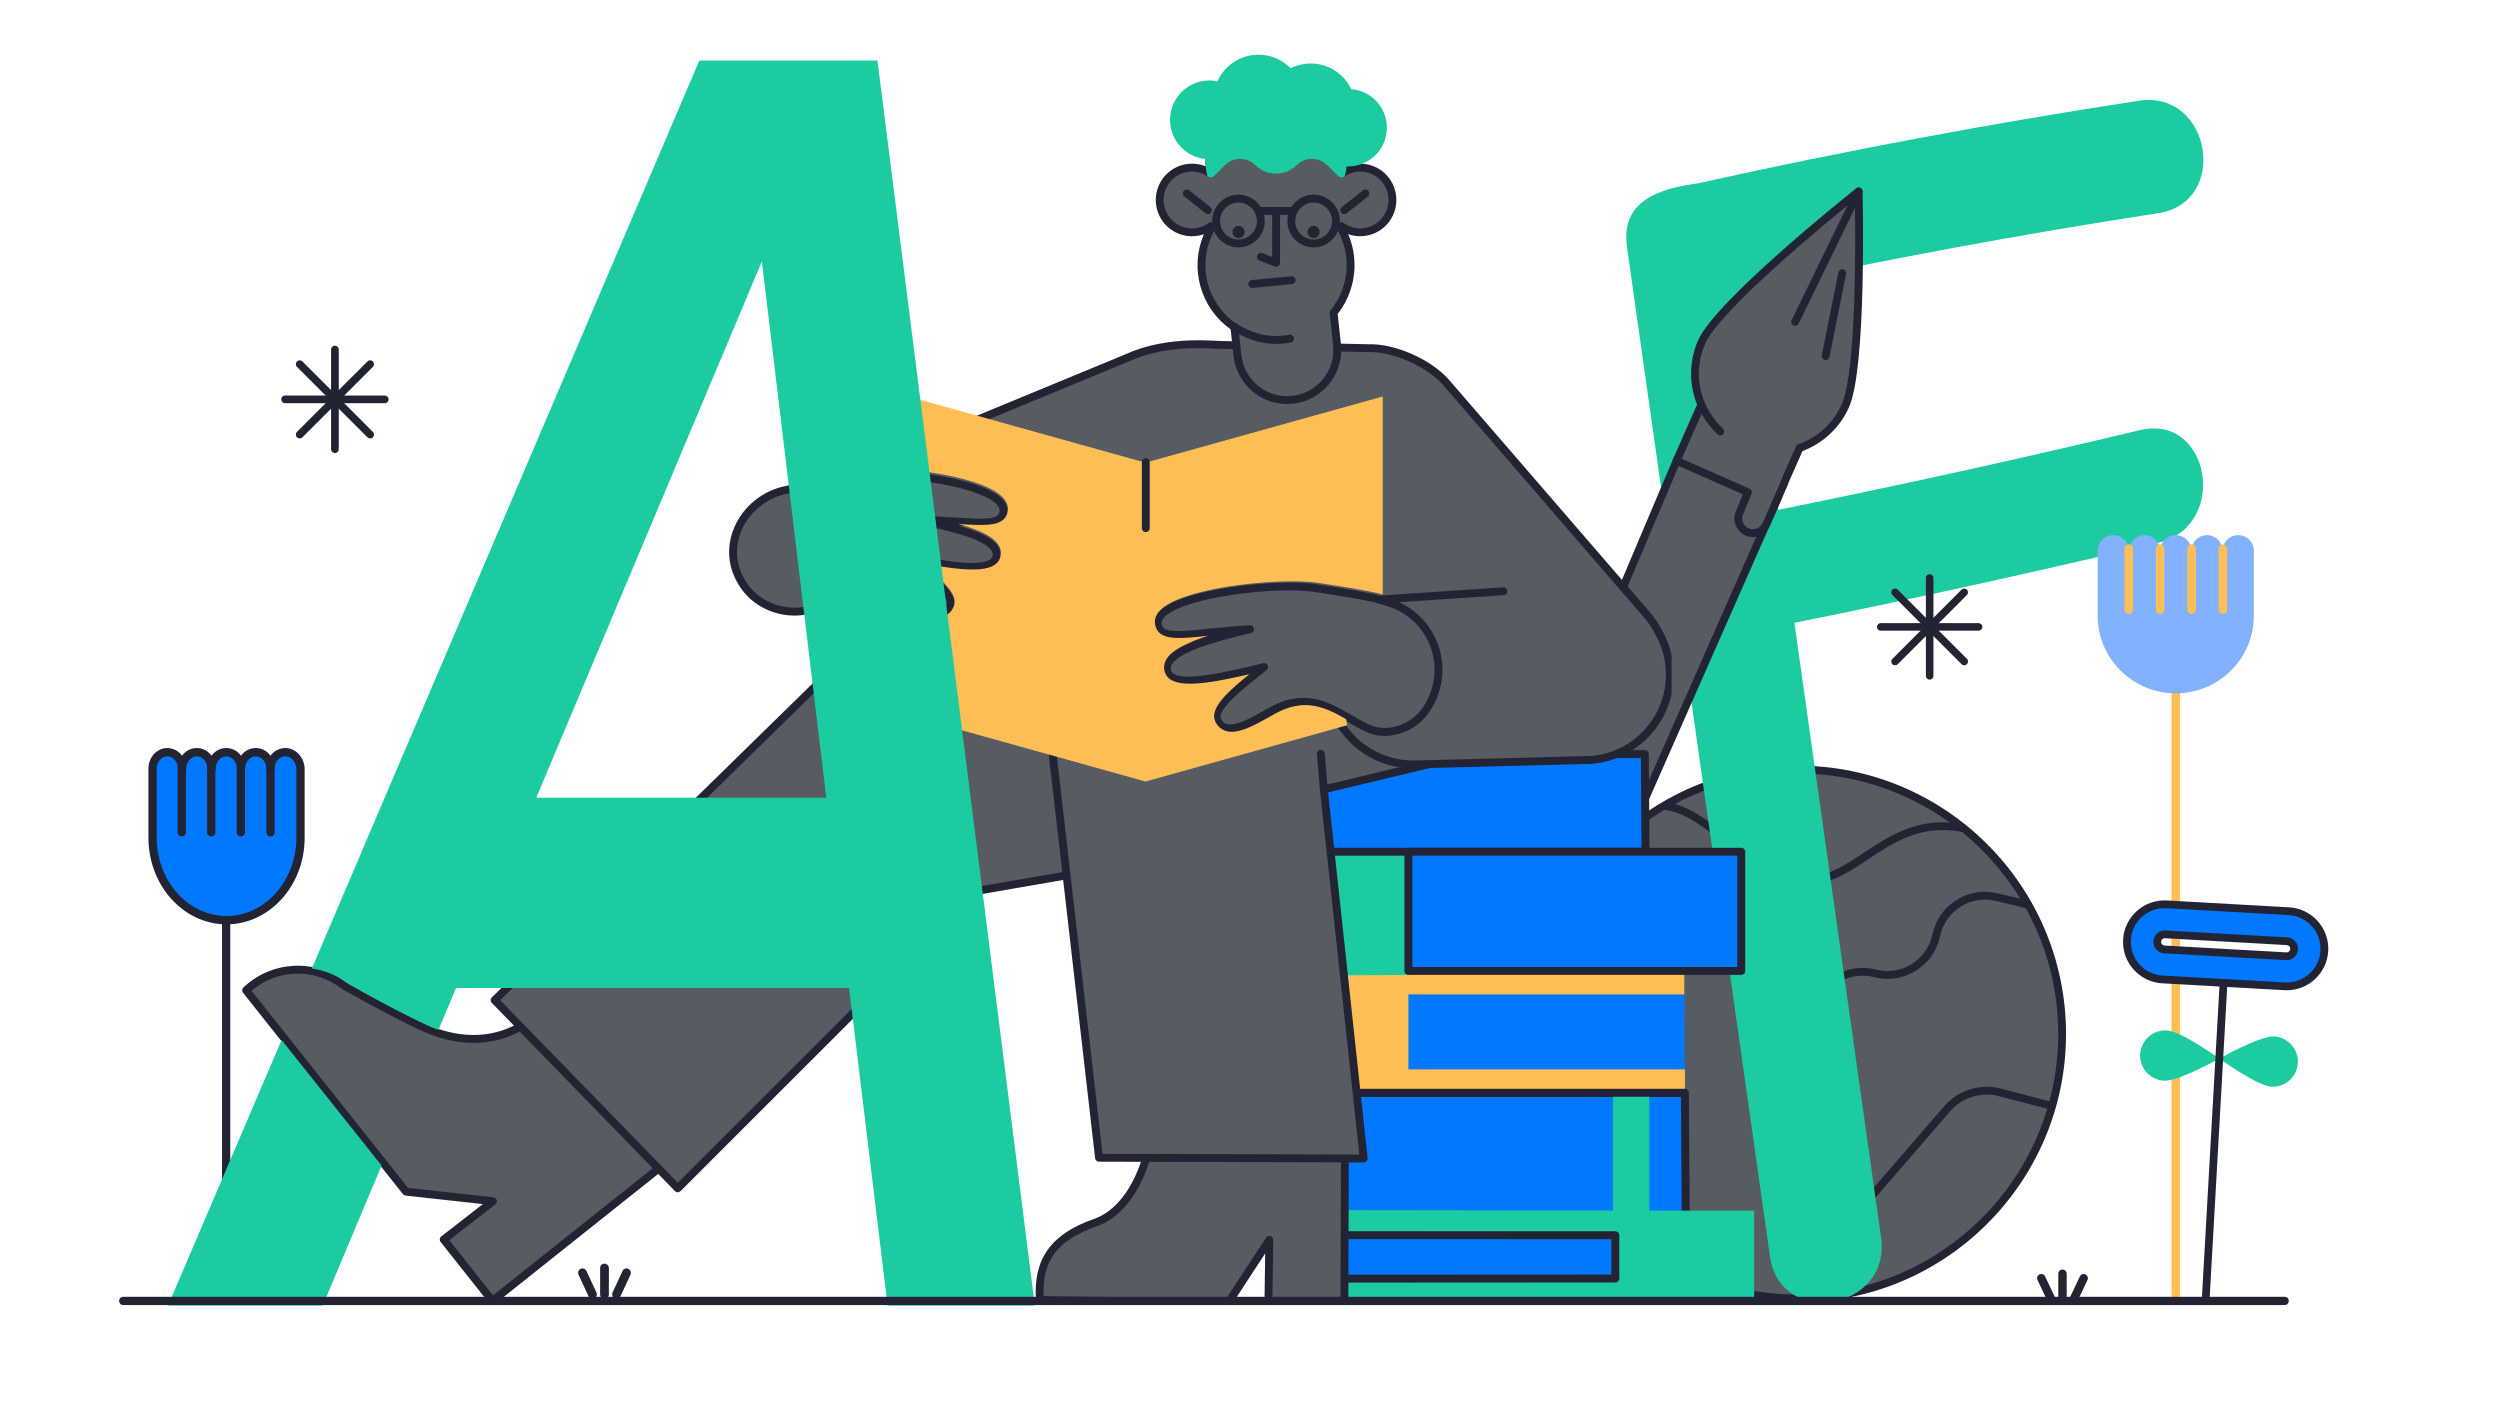 <?xml version="1.0" encoding="iso-8859-1" ?>
<svg version="1.1" xmlns="http://www.w3.org/2000/svg" xmlns:xlink="http://www.w3.org/1999/xlink" 
    viewBox="0 0 1280 720" width="1280" height="720">
    
    
    <!-- ITEM 0 -->
    <g>
        <defs>
            <clipPath id="clip-path-id-viewbox-item-0">
                <rect x="0.0" y="0.0" width="412.0" height="412.0"/>
            </clipPath>
        </defs>
        <g transform="translate(783.0 392.0) rotate(0.0 137.5 137.5) scale(0.667 0.667)">
            <g clip-path="url(#clip-path-id-viewbox-item-0)" transform="translate(-0.0 -0.0)">
                

<g>
	<g>
		<path d="M409,206c0,112.114-90.886,203-203,203S3,318.114,3,206c0-16.596,1.991-32.727,5.749-48.166    C30.372,68.971,110.482,3,206,3C318.114,3,409,93.886,409,206z" style="fill:#575b62;"></path>
		<path d="M206,412C92.411,412,0,319.589,0,206c0-16.523,1.963-32.967,5.833-48.875    c10.722-44.061,36.278-83.971,71.962-112.379C114.566,15.473,158.899,0,206,0c113.589,0,206,92.411,206,206S319.589,412,206,412z     M206,6C113.433,6,33.519,68.728,11.664,158.543C7.905,173.988,6,189.954,6,206c0,110.28,89.72,200,200,200s200-89.72,200-200    S316.28,6,206,6z" style="fill:#222433;"></path>
	</g>
	<g>
		<path d="M228.493,353.449c-0.558,0-1.115-0.011-1.676-0.034c-2.422-0.107-4.84-0.43-7.197-0.961    c-10.481-2.368-19.411-8.675-25.146-17.758c-5.736-9.084-7.591-19.858-5.223-30.337l26.453-117.013    c4.386-19.388,21.99-32.874,41.848-32.076c2.913,0.125,5.814,0.556,8.629,1.283c18.787,4.854,38.02-6.483,42.873-25.27    l0.731-3.002c2.61-10.694,9.225-19.726,18.627-25.44c9.403-5.713,20.467-7.423,31.156-4.814c0.102,0.025,0.458,0.106,1.015,0.233    c11.938,2.722,19.799,4.705,23.367,5.894c1.572,0.524,2.421,2.223,1.897,3.795c-0.524,1.572-2.223,2.421-3.795,1.897    c-3.383-1.128-11.056-3.058-22.804-5.736c-0.605-0.138-0.993-0.227-1.103-0.254c-9.131-2.228-18.584-0.768-26.618,4.113    c-8.033,4.881-13.684,12.598-15.913,21.73l-0.751,3.08c-4.792,18.551-21.562,30.895-39.888,30.897    c-3.401,0-6.853-0.425-10.296-1.314c-2.408-0.622-4.891-0.991-7.377-1.097c-16.975-0.693-32,10.84-35.746,27.405l-26.45,117    c-2.018,8.928-0.439,18.095,4.441,25.824c4.88,7.729,12.478,13.094,21.394,15.109c2.009,0.453,4.073,0.728,6.131,0.819    c10.48,0.424,20.433-3.882,27.298-11.825l64.13-74.2c10.637-12.324,27.69-17.624,43.439-13.5l39.796,10.359    c1.604,0.417,2.565,2.056,2.147,3.659c-0.418,1.604-2.054,2.566-3.659,2.148l-39.8-10.36    c-13.557-3.549-28.229,1.011-37.383,11.617l-64.131,74.201C251.208,348.429,240.198,353.449,228.493,353.449z" style="fill:#222433;"></path>
	</g>
	<g>
		<path d="M214.111,91.006c-1.328,0-2.672-0.055-4.041-0.169c-22.657-1.886-41.717-16.78-60.149-31.184    c-15.88-12.41-30.88-24.131-46.221-25.668c-1.648-0.165-2.851-1.636-2.686-3.284c0.165-1.649,1.624-2.854,3.284-2.686    c17.068,1.71,32.732,13.951,49.316,26.911c17.738,13.862,36.081,28.195,56.953,29.932c17.123,1.425,31.346-8.038,46.401-18.057    c19.909-13.25,42.473-28.266,76.593-21.748c1.627,0.311,2.695,1.882,2.384,3.51c-0.311,1.628-1.879,2.695-3.51,2.384    c-31.707-6.058-52.265,7.621-72.143,20.849C245.48,81.655,231.427,91.006,214.111,91.006z" style="fill:#222433;"></path>
	</g>
	<g>
		<path d="M24.969,300.945c-0.229,0-0.462-0.027-0.695-0.082c-1.612-0.383-2.609-2-2.226-3.612    c2.814-11.854,3.386-25.605,3.938-38.904c0.564-13.581,1.148-27.625,4.095-40.04c1.531-6.451,5.514-10.999,9.366-15.397    c3.524-4.025,6.854-7.826,8.042-12.83c1.565-6.595,0.444-13.391-3.158-19.133c-3.602-5.743-9.231-9.71-15.851-11.172    l-19.035-4.203c-1.618-0.357-2.64-1.958-2.282-3.576c0.357-1.618,1.957-2.639,3.576-2.283l19.035,4.203    c8.202,1.811,15.177,6.727,19.64,13.843c4.463,7.115,5.853,15.535,3.913,23.707c-1.532,6.451-5.514,10.999-9.366,15.397    c-3.525,4.025-6.854,7.827-8.042,12.83c-2.814,11.854-3.386,25.605-3.938,38.904c-0.564,13.581-1.148,27.625-4.095,40.04    C27.558,300.016,26.328,300.945,24.969,300.945z" style="fill:#222433;"></path>
	</g>
</g>

            </g>
        </g>
    </g>
    
    <!-- ITEM 1 -->
    <g>
        <defs>
            <clipPath id="clip-path-id-viewbox-item-1">
                <rect x="0.0" y="0.0" width="46.638" height="84.255"/>
            </clipPath>
        </defs>
        <g transform="translate(845.0 47.0) rotate(-7.707 166.0 303.5) scale(7.119 7.204)">
            <g clip-path="url(#clip-path-id-viewbox-item-1)" transform="translate(-0.0 -0.0)">
                <title>F_Yellow</title><g id="bbdc4ad0-b3fb-44ec-af8e-2befacf47563-i1" data-name="Alphabet"><path id="f58e7e3b-7f49-4bff-bfb0-df904b0c17c2-i1" data-name="F" d="M40.671,2.576Q24.515,2.848,8.415,4.191c-2.764,0-5.674.475-5.653,3.8q.228,36.236.455,72.471c.033,5.221,8.137,4.937,8.1-.28-.082-13.039-.164-31.079-.246-44.118q13.392-.858,26.747-2.178c5.166-.515,4.924-8.622-.28-8.1Q24.3,27.1,11.024,27.949c-.043-6.942-.087-8.883-.131-15.825Q25.9,10.951,40.951,10.68C46.171,10.592,45.891,2.488,40.671,2.576Z" fill="#1dcba0"></path></g>
            </g>
        </g>
    </g>
    
    <!-- ITEM 2 -->
    <g>
        <defs>
            <clipPath id="clip-path-id-viewbox-item-2">
                <rect x="0.0" y="0.0" width="395.016" height="843.602"/>
            </clipPath>
        </defs>
        <g transform="translate(690.0 96.0) rotate(0.0 132.0 282.0) scale(0.668 0.669)">
            <g clip-path="url(#clip-path-id-viewbox-item-2)" transform="translate(-0.0 -0.0)">
                

<g>
	<g>
		<path d="M330.012,236.592L72.924,818.832c-8.21,18.587-30.013,26.896-48.511,18.488l0,0    c-18.027-8.194-26.238-29.264-18.508-47.495L252.672,207.83" style="fill:#575b62;"></path>
		<path d="M39.504,843.616c-5.563,0-11.11-1.192-16.332-3.565c-19.662-8.937-28.46-31.514-20.028-51.397L249.91,206.659    c0.646-1.525,2.409-2.237,3.933-1.591c1.525,0.647,2.238,2.408,1.591,3.933L8.667,790.996    c-7.15,16.864,0.311,36.013,16.987,43.593c8.211,3.732,17.374,4.019,25.803,0.807c8.429-3.212,15.078-9.525,18.723-17.776    l257.088-582.239c0.669-1.515,2.438-2.203,3.956-1.533c1.516,0.669,2.202,2.44,1.532,3.956L75.668,820.044    c-4.297,9.728-12.136,17.171-22.074,20.959C49.017,842.747,44.255,843.616,39.504,843.616z" style="fill:#222433;"></path>
	</g>
	<g>
		<path d="M391.642,3c0,0-106.87,84.75-120.3,115.19c-7.011,15.89-6.592,33.171-0.273,47.976l-18.953,42.952    l54.74,24.155l-6.525,15.618c-2.427,5.642,0.142,12.187,5.76,14.67c5.656,2.504,12.271-0.052,14.775-5.708    c0.002-0.004,0.003-0.008,0.005-0.012l14-32.07l-0.147-0.075l11.621-26.336c15.184-5.316,28.219-16.65,35.226-32.529    C395.002,136.39,391.642,3,391.642,3z" style="fill:#575b62;"></path>
		<path d="M310.604,267.518c-1.917,0-3.864-0.39-5.727-1.215c-7.09-3.134-10.365-11.478-7.302-18.599l5.379-12.875    l-52.05-22.968c-0.729-0.321-1.299-0.918-1.586-1.66c-0.288-0.742-0.269-1.568,0.052-2.296l18.436-41.777    c-6.341-15.765-6.069-33.602,0.79-49.15C282.17,86.214,385.39,4.129,389.778,0.649c0.893-0.707,2.106-0.848,3.136-0.367    c1.03,0.482,1.699,1.505,1.728,2.642c0.138,5.474,3.221,134.415-10.324,165.116c-6.855,15.537-19.839,27.756-35.745,33.702    l-10.71,24.272c-0.026,0.322-0.104,0.644-0.241,0.955l-13.991,32.051c-0.006,0.015-0.013,0.03-0.02,0.045l0,0    C321.265,264.363,316.055,267.518,310.604,267.518z M256.072,207.584l51.996,22.944c1.495,0.659,2.187,2.394,1.558,3.901    l-6.525,15.618c-1.782,4.141,0.109,8.959,4.204,10.77c4.131,1.828,8.973-0.038,10.81-4.158c0.003-0.006,0.006-0.012,0.009-0.018    l13.61-31.178c0.025-0.329,0.106-0.66,0.246-0.978l11.621-26.336c0.336-0.759,0.971-1.346,1.754-1.62    c15.127-5.296,27.015-16.272,33.473-30.909c11.394-25.823,10.385-130.082,9.937-156.462    c-20.797,16.787-103.291,84.438-114.677,110.244c-6.463,14.647-6.555,30.837-0.259,45.587c0.326,0.764,0.321,1.629-0.014,2.389    L256.072,207.584z" style="fill:#222433;"></path>
	</g>
	<g>
		<path d="M285.602,189.77c-0.744,0-1.489-0.275-2.069-0.828c-6.458-6.155-11.578-13.404-15.219-21.547    c-0.677-1.513,0.001-3.287,1.514-3.963c1.513-0.676,3.287,0.002,3.963,1.514c3.321,7.427,7.991,14.039,13.881,19.653    c1.2,1.143,1.245,3.042,0.103,4.241C287.184,189.458,286.393,189.77,285.602,189.77z" style="fill:#222433;"></path>
	</g>
	<g>
		<path d="M366.374,132.01c-0.195,0-0.394-0.019-0.593-0.059c-1.624-0.326-2.678-1.906-2.352-3.531l12.72-63.45    c0.326-1.624,1.904-2.679,3.531-2.352c1.624,0.326,2.678,1.906,2.352,3.531l-12.72,63.45    C369.027,131.025,367.775,132.01,366.374,132.01z" style="fill:#222433;"></path>
	</g>
	<g>
		<path d="M342.97,105.881c-0.441,0-0.889-0.098-1.313-0.304c-1.489-0.726-2.108-2.521-1.383-4.011l48.67-99.88    c0.726-1.49,2.52-2.108,4.012-1.383c1.489,0.726,2.108,2.521,1.383,4.011l-48.67,99.88    C345.15,105.26,344.081,105.881,342.97,105.881z" style="fill:#222433;"></path>
	</g>
</g>

            </g>
        </g>
    </g>
    
    <!-- ITEM 3 -->
    <g>
        <defs>
            <clipPath id="clip-path-id-viewbox-item-3">
                <rect x="0.0" y="0.0" width="328.63" height="416.0"/>
            </clipPath>
        </defs>
        <g transform="translate(675.0 384.0) rotate(0.0 111.5 140.5) scale(0.679 0.675)">
            <g clip-path="url(#clip-path-id-viewbox-item-3)" transform="translate(-0.0 -0.0)">
                

<g>
	<g>
		<polyline points="3,260 276.4,260.018 277,353 5,354   " style="fill:#0078ff;"></polyline>
		<path d="M5,357c-1.652,0-2.994-1.336-3-2.989c-0.006-1.657,1.332-3.005,2.989-3.011l268.991-0.989l-0.562-86.993    L3,263c-1.657,0-3-1.343-3-3c0-1.657,1.343-3,3-3l0,0l273.399,0.018c1.649,0,2.989,1.332,3,2.981L280,352.981    c0.005,0.797-0.308,1.563-0.868,2.13c-0.561,0.566-1.323,0.886-2.121,0.889l-272,1C5.007,357,5.004,357,5,357z" style="fill:#222433;"></path>
	</g>
	<g>
		<polygon points="65,183 65,244 276.4,244 276,183   " style="fill:#0078ff;"></polygon>
	</g>
	<g>
		<rect x="222.22" y="260.018" width="27.33" height="92.43" style="fill:#1dcba0;"></rect>
	</g>
	<g>
		<path d="M275.9,167.588L5,167v93l271.41,0.068v-17.86H67.9v-56.81l208.068,0.003L275.9,167.588z" style="fill:#ffbe55;"></path>
	</g>
	<g>
		<polygon points="5.63,76.158 69.952,76.158 69.952,170.612 5,171   " style="fill:#1dcba0;"></polygon>
	</g>
	<g>
		<polyline points="3,3 246.18,3.108 246.69,77.158 4.69,77.158   " style="fill:#0078ff;"></polyline>
		<path d="M246.689,80.158h-242c-1.657,0-3-1.343-3-3c0-1.657,1.343-3,3-3h238.979L243.2,6.106L2.999,6    C1.342,5.999-0.001,4.656,0,2.999C0.001,1.342,1.344,0,3,0c0.001,0,0.001,0,0.001,0l243.18,0.108    c1.648,0.001,2.987,1.331,2.999,2.979l0.51,74.05c0.006,0.799-0.309,1.568-0.871,2.135    C248.255,79.839,247.488,80.158,246.689,80.158z" style="fill:#222433;"></path>
	</g>
	<g>
		<rect x="67.9" y="77.158" width="250.98" height="90.43" style="fill:#0078ff;"></rect>
		<path d="M318.88,170.588H67.899c-1.657,0-3-1.343-3-3v-90.43c0-1.657,1.343-3,3-3h250.98c1.657,0,3,1.343,3,3v90.43    C321.88,169.244,320.537,170.588,318.88,170.588z M70.899,164.588h244.98v-84.43H70.899V164.588z" style="fill:#222433;"></path>
	</g>
	<g>
		<polygon points="4,349 328.63,349.448 328.63,415.168 4,415 4,401 223.94,400.878 223.94,368.068 4,368   " style="fill:#1dcba0;"></polygon>
	</g>
	<g>
		<path d="M3,416c-1.657,0-3-1.343-3-3V3c0-1.657,1.343-3,3-3s3,1.343,3,3v410C6,414.657,4.657,416,3,416z" style="fill:#222433;"></path>
	</g>
	<g>
		<polyline points="4,368 223.94,368.068 223.94,400.878 4,401   " style="fill:#0078ff;"></polyline>
		<path d="M4,404c-1.656,0-2.999-1.342-3-2.998c-0.001-1.657,1.342-3.001,2.998-3.002l216.941-0.121v-26.813L3.999,371    c-1.657,0-3-1.344-2.999-3.001C1.001,366.343,2.344,365,4,365h0.001l219.939,0.068c1.656,0,2.999,1.344,2.999,3v32.81    c0,1.656-1.342,2.999-2.998,3L4.002,404C4.001,404,4,404,4,404z" style="fill:#222433;"></path>
	</g>
	<g>
		<path d="M276,263H5c-1.657,0-3-1.343-3-3s1.343-3,3-3h271c1.657,0,3,1.343,3,3S277.657,263,276,263z" style="fill:#222433;"></path>
	</g>
</g>

            </g>
        </g>
    </g>
    
    <!-- ITEM 4 -->
    <g>
        <defs>
            <clipPath id="clip-path-id-crop-item-4">
                
          <rect transform="scale(1.49 1.487)" x="0.0" y="0.0" width="732.0" height="637.0" />
        
            </clipPath>
            
            <clipPath id="clip-path-id-viewbox-item-4">
                <rect x="0.0" y="0.0" width="1092.377" height="953.07"/>
            </clipPath>
        </defs>
        <g clip-path="url(#clip-path-id-crop-item-4)" transform="translate(124.0 28.0) rotate(0.0 366.5 320.5) scale(0.671 0.673)">
            <g clip-path="url(#clip-path-id-viewbox-item-4)" transform="translate(-0.0 -0.0)">
                

<g>
	<g>
		<path d="M212.381,739.385c-24.229,13.703-50.999,11.771-77.161-0.855c-32.2-15.54-57.88-30.61-57.88-30.61    C54.946,690.859,23.497,692.5,3,711.8l0,0l122,153.18l66.34,7.27l-37.58,29.14l37.13,46.69l126.825-100.634" style="fill:#575b62;"></path>
		<path d="M190.892,951.08c-0.883,0-1.758-0.388-2.35-1.133l-37.13-46.69c-0.499-0.628-0.726-1.429-0.63-2.225    c0.096-0.796,0.506-1.521,1.14-2.013l31.719-24.595l-58.967-6.462c-0.795-0.087-1.522-0.488-2.02-1.113l-122-153.18    c-0.972-1.221-0.846-2.983,0.29-4.053c21.613-20.35,54.415-22.103,78.066-4.195c2.169,1.265,27.072,15.715,57.514,30.407    c26.846,12.956,52.565,13.283,74.38,0.946c1.444-0.816,3.273-0.307,4.088,1.135c0.815,1.442,0.308,3.272-1.134,4.088    c-23.603,13.349-51.247,13.084-79.942-0.764c-31.94-15.415-57.837-30.573-58.095-30.725c-0.104-0.061-0.204-0.128-0.299-0.201    c-20.584-15.681-48.92-14.779-68.413,1.838l119.459,149.989l65.098,7.134c1.215,0.133,2.228,0.99,2.561,2.167    c0.332,1.177-0.083,2.437-1.049,3.186l-35.18,27.279l33.375,41.968l124.478-98.771c1.299-1.03,3.185-0.812,4.215,0.485    c1.03,1.298,0.813,3.185-0.485,4.215L192.755,950.43C192.204,950.867,191.545,951.08,190.892,951.08z" style="fill:#222433;"></path>
	</g>
	<g>
		<path d="M629.175,624.322L559.13,636.42L332.34,862.43L192.63,719.29L447.5,470.58    c0.603-0.589,1.213-1.17,1.829-1.742c17.861-16.586,41.625-25.332,65.998-25.138l383.513-0.207l-19,64l13,29" style="fill:#575b62;"></path>
		<path d="M332.34,865.43c-0.007,0-0.014,0-0.021,0c-0.801-0.006-1.566-0.331-2.126-0.905l-139.71-143.14    c-0.556-0.57-0.862-1.336-0.853-2.132c0.01-0.796,0.335-1.555,0.905-2.111l254.87-248.71c0.62-0.606,1.248-1.204,1.883-1.794    c18.232-16.931,42.429-26.123,68.063-25.939l383.487-0.207c0,0,0.001,0,0.001,0c0.947,0,1.837,0.447,2.404,1.205    c0.566,0.759,0.742,1.741,0.472,2.649l-18.684,62.934l12.545,27.985c0.678,1.512,0.002,3.287-1.51,3.965    c-1.512,0.679-3.287,0.001-3.965-1.51l-13-29c-0.293-0.655-0.342-1.393-0.138-2.081l17.855-60.144l-379.491,0.205    c-24.108-0.194-46.853,8.451-63.958,24.336c-0.599,0.556-1.189,1.119-1.774,1.69L196.873,719.342l135.497,138.823l224.643-223.87    c0.438-0.436,0.999-0.726,1.607-0.831l70.045-12.098c1.635-0.281,3.185,0.813,3.467,2.446c0.282,1.633-0.813,3.185-2.445,3.467    l-69.11,11.937l-226.118,225.34C333.895,865.115,333.133,865.43,332.34,865.43z" style="fill:#222433;"></path>
	</g>
	<g>
		<path d="M689.809,839.696c-7.055,22.563-19.775,42.238-38.919,48.894c-34.43,11.97-44.21,31.27-42.2,58.86    l143.88,1.798l31.16-47.578l-0.69,48.26l58,0.14l0.348-110.38" style="fill:#575b62;"></path>
		<path d="M841.04,953.07c-0.002,0-0.005,0-0.007,0l-58-0.14c-0.802-0.002-1.569-0.325-2.132-0.896    c-0.562-0.572-0.872-1.345-0.86-2.146l0.542-37.936l-25.502,38.94c-0.562,0.858-1.525,1.373-2.547,1.356l-143.88-1.798    c-1.558-0.02-2.841-1.228-2.955-2.782c-2.287-31.393,11.347-50.488,44.207-61.912c16.177-5.624,29.332-22.3,37.041-46.955    c0.495-1.582,2.177-2.462,3.759-1.968c1.581,0.494,2.462,2.177,1.968,3.759c-8.291,26.516-22.779,44.568-40.797,50.832    c-29.678,10.318-41.539,25.797-40.354,53.062l139.441,1.742l30.258-46.201c0.731-1.117,2.112-1.615,3.388-1.225    c1.276,0.391,2.141,1.577,2.122,2.912l-0.646,45.224l51.966,0.125l0.338-107.382c0.005-1.657,1.391-2.967,3.009-2.99    c1.657,0.005,2.996,1.353,2.991,3.01l-0.348,110.38C844.035,951.733,842.693,953.07,841.04,953.07z" style="fill:#222433;"></path>
	</g>
	<g>
		<path d="M904.93,539.92l-79.59,19l30.42,280.81l-201.96-0.55l-33.96-294.688c-2.669-23.388-7-47,11-62" style="fill:#575b62;"></path>
		<path d="M855.76,842.73c-0.003,0-0.005,0-0.008,0l-201.96-0.55c-1.521-0.004-2.798-1.146-2.972-2.656L616.86,544.835    c-0.19-1.666-0.388-3.33-0.586-4.991c-2.616-21.968-5.322-44.684,12.646-59.657c1.271-1.061,3.164-0.889,4.225,0.384    c1.061,1.273,0.889,3.165-0.384,4.225c-15.466,12.888-13.068,33.022-10.529,54.338c0.199,1.672,0.398,3.345,0.589,5.017    l33.654,292.035l195.941,0.534l-30.059-277.478c-0.163-1.502,0.816-2.89,2.286-3.241l79.59-19c1.612-0.385,3.23,0.61,3.615,2.221    c0.385,1.612-0.61,3.23-2.221,3.615l-77.02,18.386l30.135,278.183c0.092,0.848-0.182,1.696-0.752,2.33    C857.421,842.369,856.61,842.73,855.76,842.73z" style="fill:#222433;"></path>
	</g>
	<g>
		<path d="M825.357,561.92c-1.542,0-2.853-1.181-2.986-2.746l-2.3-27.02c-0.141-1.651,1.084-3.103,2.735-3.244    c1.645-0.141,3.103,1.084,3.244,2.735l2.3,27.02c0.141,1.651-1.084,3.103-2.735,3.244    C825.528,561.916,825.442,561.92,825.357,561.92z" style="fill:#222433;"></path>
	</g>
	<g>
		<path d="M758.578,221.074L746.14,220.8c-7.858-0.17-41.091-3.801-71.009,9.91l-191.984,79.066    c-21.509,8.858-39.19,25.039-49.915,45.68l-2.29,4.408c-15.802,30.411,14.645,82.538,48.899,83.629l229.907,0.902    c16.466,0.065,39.663-3.833,54.093,4.098l45.464,36.933c12.519,6.882,23.164,16.609,31.653,28.1    c11.859,16.051,30.968,26.41,52.473,26.395c1.08,0,2.16,0,3.25,0l129.34-3.32v0.07c35.898-0.92,64.254-30.766,63.335-66.665    c-0.292-11.408-3.515-22.049-8.916-31.236c-2.313-4.456-5.166-8.719-8.599-12.679l-152.4-175.8    c-0.328-0.387-0.66-0.771-0.997-1.15c-13.402-15.098-40.379-26.51-59.093-25.84l-23.773-0.525" style="fill:#575b62;"></path>
		<path d="M893.383,542.92c-21.565,0.001-42.062-10.319-54.838-27.612c-8.574-11.604-18.898-20.774-30.686-27.253    c-0.157-0.086-0.307-0.187-0.446-0.3l-45.249-36.758c-10.203-5.47-25.693-4.706-39.375-4.03    c-4.625,0.228-8.988,0.441-13.052,0.428l-229.908-0.902c-16.924-0.538-34.426-12.89-45.759-32.238    c-11.365-19.403-13.584-40.775-5.79-55.774l2.29-4.407c11.036-21.239,29.302-37.956,51.435-47.071l191.931-79.044    c27.254-12.469,57.468-10.9,68.847-10.31c1.419,0.074,2.573,0.134,3.422,0.153l12.439,0.275c1.656,0.037,2.969,1.409,2.933,3.065    c-0.037,1.656-1.408,2.969-3.066,2.933l-12.438-0.275c-0.893-0.019-2.107-0.082-3.602-0.159    c-10.986-0.57-40.162-2.085-66.091,9.797c-0.036,0.016-0.071,0.032-0.107,0.047L484.29,312.549    c-20.825,8.576-38.012,24.305-48.396,44.29l-2.29,4.407c-6.852,13.186-4.689,32.335,5.643,49.975    c10.3,17.584,25.891,28.801,40.689,29.272l229.824,0.9c3.904,0.018,8.189-0.197,12.733-0.421    c14.578-0.72,31.104-1.535,42.792,4.89c0.157,0.086,0.307,0.187,0.446,0.3l45.256,36.765    c12.453,6.892,23.347,16.586,32.382,28.814c11.65,15.767,30.345,25.177,50.015,25.177c0.015,0,0.028,0,0.043,0h3.252    l129.263-3.319c0.213-0.006,0.425,0.012,0.632,0.051c33.889-1.208,60.651-29.593,59.781-63.57    c-0.269-10.486-3.209-20.788-8.503-29.793c-0.027-0.045-0.052-0.092-0.077-0.138c-2.261-4.355-5.021-8.424-8.203-12.095    l-152.4-175.8c-0.336-0.396-0.653-0.761-0.974-1.123c-12.528-14.115-38.542-25.487-56.742-24.834    c-0.058,0.002-0.115,0.003-0.174,0.001l-23.773-0.525c-1.656-0.037-2.97-1.409-2.933-3.065c0.036-1.656,1.377-2.971,3.065-2.933    l23.688,0.523c20.095-0.674,47.597,11.35,61.355,26.85c0.353,0.397,0.701,0.798,1.043,1.204l152.377,175.773    c3.474,4.007,6.487,8.445,8.958,13.191c5.783,9.863,8.995,21.139,9.289,32.612c0.96,37.495-28.763,68.781-66.257,69.741    c-0.218,0.007-0.435-0.013-0.646-0.053l-128.693,3.303l-3.327,0.001C893.416,542.92,893.398,542.92,893.383,542.92z" style="fill:#222433;"></path>
	</g>
	<g>
		<path d="M874.69,416.73c28.286,8.482,44.341,38.288,35.859,66.575c-1.613,5.378-4.063,10.469-7.259,15.085l0,0    c-9.39,14.09-29,20.51-43,14.68c-21.55-9-41.36-31.83-73.82-14.38c-14.64,7.86-35.35,21.9-42.31,7.79    c-4.82-9.77,18.73-27.18,35.64-40.63c-30.19,7.36-69.74,16.95-73.86,3.51c-4.12-13.44,24-23.07,63.16-32.32    c-44.75,2.6-68,10.15-70.44-3.24c-4-22.07,87.34-32.81,119.89-28.07c24.87,3.63,39.66,6.55,45.26,7.72L874.69,416.73z" style="fill:#575b62;"></path>
		<path d="M871.686,518.25c-4.35,0-8.618-0.774-12.549-2.411c-5.304-2.215-10.543-5.261-15.611-8.206    c-15.912-9.248-32.364-18.811-55.636-6.301c-1.74,0.934-3.564,1.956-5.442,3.006c-11.197,6.266-23.888,13.369-33.071,10.517    c-3.472-1.079-6.133-3.45-7.908-7.048c-4.869-9.869,9.583-22.87,25.843-35.89c-34.534,8.022-60.148,11.672-64.24-1.678    c-0.987-3.22-0.612-6.38,1.114-9.391c3.684-6.423,13.389-12.045,31.718-17.947c-11.276,1.148-20.228,2.011-26.632,1.426    c-2.954-0.271-11.942-1.093-13.563-9.989c-0.473-2.608-0.197-6.582,3.798-10.719c17.069-17.671,91.544-24.925,119.475-20.858    c24.074,3.514,38.804,6.365,45.442,7.752c0.085,0.018,0.169,0.039,0.252,0.064l10.876,3.279    c14.448,4.332,26.344,14.032,33.497,27.312s8.707,28.55,4.374,42.998c-1.706,5.689-4.285,11.049-7.667,15.932    C898.204,511.432,884.592,518.25,871.686,518.25z M809.702,489.299c14.221,0,26.002,6.848,36.838,13.147    c5.126,2.979,9.968,5.793,14.906,7.855c12.853,5.353,30.875-0.863,39.347-13.575c3.052-4.408,5.357-9.198,6.882-14.283    c3.872-12.913,2.484-26.561-3.909-38.43s-17.025-20.538-29.938-24.41c-0.001,0-0.003-0.001-0.004-0.001l-10.755-3.242    c-6.631-1.383-21.191-4.193-44.953-7.662c-29.388-4.279-99.589,3.865-114.294,19.089c-1.815,1.879-2.538,3.671-2.211,5.477    c1.22,6.692,11.646,5.916,35.112,3.522c9.292-0.948,19.823-2.022,32.203-2.742c1.546-0.089,2.917,1.022,3.143,2.562    c0.225,1.539-0.765,2.995-2.279,3.353c-25.153,5.942-54.75,14.024-60.398,23.874c-0.893,1.556-1.078,3.033-0.583,4.647    c3.306,10.783,46.874,0.161,70.281-5.545c1.369-0.334,2.785,0.33,3.404,1.595c0.62,1.265,0.276,2.791-0.826,3.668    c-1.354,1.076-2.75,2.178-4.17,3.3c-12.719,10.04-34.007,26.843-30.647,33.655c1.047,2.123,2.416,3.385,4.307,3.973    c6.724,2.088,18.72-4.627,28.361-10.023c1.909-1.068,3.765-2.107,5.533-3.056C794.083,491.191,802.231,489.299,809.702,489.299z" style="fill:#222433;"></path>
	</g>
	<g>
		<path d="M867.467,417.553c-1.565,0-2.884-1.215-2.99-2.8c-0.111-1.653,1.14-3.083,2.792-3.194l94.98-6.364    c1.66-0.108,3.083,1.14,3.194,2.793s-1.14,3.083-2.792,3.194l-94.98,6.364C867.602,417.551,867.534,417.553,867.467,417.553z" style="fill:#222433;"></path>
	</g>
	<g>
		<path d="M867.391,90.49c-4.168-2.976-9.16-4.577-14.281-4.58v0.03c-5.133-0.004-10.137,1.601-14.31,4.59    c0.716-3.448,1.078-6.959,1.08-10.48c0.207-28.166-22.458-51.167-50.624-51.374S738.09,51.134,737.883,79.3    c-0.028,3.775,0.364,7.542,1.167,11.23c-11.046-7.92-26.42-5.386-34.341,5.659c-7.92,11.046-5.386,26.42,5.659,34.341    c8.573,6.147,20.109,6.147,28.681,0c-0.22,1-0.39,2.1-0.55,3.17c-13.602,25.947-5.179,57.589,18.585,73.568l2.315,21.402    c2.104,19.401,18.485,34.101,38,34.1c21.108,0.001,38.221-17.11,38.222-38.218c0-1.374-0.074-2.746-0.222-4.112l-2.618-24.158    c2.44-2.968,4.618-6.226,6.473-9.764c8.629-16.461,8.672-36.099,0.115-52.598c-0.16-1.14-0.34-2.28-0.57-3.39    c11.057,7.895,26.42,5.332,34.315-5.725C881.011,113.748,878.448,98.385,867.391,90.49z" style="fill:#575b62;"></path>
		<path d="M797.401,265.77c-0.001,0,0,0-0.001,0c-21.09,0.002-38.709-15.809-40.982-36.777l-2.168-20.036    c-23.156-16.362-31.505-46.541-20.45-72.354c-8.332,2.907-17.744,1.696-25.179-3.636c-12.373-8.871-15.221-26.154-6.35-38.527    c7.584-10.577,21.315-14.193,32.87-9.478c-0.186-1.889-0.272-3.788-0.259-5.685c0.219-29.775,24.655-53.816,54.396-53.602    c29.775,0.219,53.82,24.621,53.602,54.396c-0.001,1.635-0.077,3.277-0.226,4.914c3.161-1.297,6.544-1.992,10.021-2.043    c0.143-0.022,0.289-0.033,0.435-0.033c0.001,0,0.001,0,0.002,0c5.779,0.004,11.319,1.781,16.022,5.139l0,0    c12.385,8.844,15.267,26.115,6.423,38.5c-7.298,10.221-20.334,13.97-31.63,9.997c7.049,16.471,6.375,35.363-2.014,51.365    c-1.713,3.268-3.733,6.385-6.014,9.283l2.484,22.923c0.159,1.465,0.239,2.957,0.239,4.435    C838.621,247.279,820.128,265.77,797.401,265.77z M739.05,127.53c0.574,0,1.149,0.165,1.651,0.495    c1.038,0.684,1.546,1.937,1.279,3.15c-0.199,0.905-0.362,1.962-0.512,2.967c-0.05,0.332-0.154,0.653-0.31,0.95    c-12.783,24.385-5.216,54.344,17.601,69.686c0.735,0.494,1.213,1.287,1.309,2.167l2.315,21.402    c1.942,17.915,16.997,31.424,35.018,31.423c19.42,0.001,35.221-15.798,35.222-35.219c0-1.263-0.069-2.537-0.204-3.788    l-2.618-24.158c-0.087-0.802,0.153-1.605,0.665-2.229c2.35-2.858,4.413-5.97,6.133-9.252c8.168-15.581,8.209-34.207,0.109-49.823    c-0.157-0.302-0.261-0.628-0.308-0.965c-0.179-1.281-0.35-2.298-0.536-3.198c-0.25-1.209,0.265-2.448,1.3-3.122    c1.034-0.674,2.375-0.646,3.381,0.072c4.696,3.353,10.415,4.677,16.106,3.727c5.691-0.949,10.672-4.058,14.024-8.753    c6.921-9.693,4.666-23.209-5.026-30.131l0,0c-3.575-2.552-7.768-3.938-12.149-4.018c-0.129,0.018-0.226,0.021-0.391,0.026    c-0.006,0-0.012,0-0.018,0c-4.526,0-8.863,1.393-12.543,4.029c-1.005,0.719-2.348,0.749-3.384,0.075    c-1.036-0.674-1.552-1.915-1.301-3.125c0.673-3.24,1.016-6.561,1.018-9.871c0.195-26.487-21.179-48.177-47.646-48.372    c-0.12-0.001-0.239-0.001-0.358-0.001c-26.304,0-47.8,21.3-47.994,47.647c-0.026,3.549,0.344,7.105,1.099,10.57    c0.264,1.213-0.246,2.463-1.283,3.145c-1.037,0.682-2.388,0.655-3.396-0.069c-9.685-6.943-23.211-4.714-30.155,4.97    c-6.943,9.684-4.714,23.211,4.97,30.154c7.533,5.401,17.654,5.401,25.185,0C737.823,127.718,738.436,127.53,739.05,127.53z" style="fill:#222433;"></path>
	</g>
	<g>
		<path d="M846.277,26.192C840.549,14.294,828.574,6.71,815.25,6.71c-5.296,0-10.517,1.224-15.24,3.557    C793.552,3.714,784.746,0,775.49,0c-13.556,0-25.837,8.021-31.373,20.223c-2.015-0.42-4.073-0.633-6.146-0.633    c-16.531,0-29.98,13.449-29.98,29.98c0,15.521,11.856,28.325,26.987,29.832c-0.047,3.937,0.334,7.885,1.136,11.739    c0.224,1.077,1.019,1.944,2.071,2.262c1.053,0.316,2.195,0.032,2.976-0.74l8.824-8.734c6.375-6.274,16.725-6.251,23.071,0.05    c8.709,8.652,22.88,8.653,31.59-0.001c6.335-6.3,16.677-6.334,23.061-0.068l9,8.77c0.568,0.554,1.323,0.852,2.094,0.852    c0.293,0,0.588-0.043,0.877-0.131c1.047-0.32,1.837-1.186,2.06-2.259c0.417-2.012,0.721-4.085,0.907-6.192    c0.456,0.021,0.912,0.032,1.365,0.032c16.233,0,29.439-13.207,29.439-29.44C873.45,40.136,861.43,27.36,846.277,26.192z" style="fill:#1dcba0;"></path>
	</g>
	<g>
		<path d="M840.972,121.26c-0.886,0-1.763-0.39-2.355-1.139c-1.028-1.299-0.808-3.186,0.492-4.214l16.08-12.72    c1.3-1.028,3.186-0.808,4.214,0.492c1.028,1.299,0.808,3.186-0.492,4.214l-16.08,12.72    C842.28,121.048,841.624,121.26,840.972,121.26z" style="fill:#222433;"></path>
	</g>
	<g>
		<path d="M736.868,121.26c-0.652,0-1.309-0.211-1.86-0.648l-16.07-12.72c-1.299-1.028-1.519-2.915-0.491-4.214    c1.029-1.299,2.917-1.519,4.214-0.49l16.07,12.72c1.299,1.028,1.519,2.915,0.491,4.214    C738.63,120.87,737.753,121.26,736.868,121.26z" style="fill:#222433;"></path>
	</g>
	<g>
		<path d="M788.92,161.33c-0.371,0-0.742-0.068-1.097-0.208l-11.61-4.56c-1.542-0.606-2.301-2.347-1.696-3.889    c0.606-1.542,2.346-2.302,3.889-1.696l7.513,2.951V122.18c0-1.657,1.343-3,3-3s3,1.343,3,3v36.15c0,0.992-0.491,1.92-1.311,2.479    C790.105,161.153,789.514,161.33,788.92,161.33z" style="fill:#222433;"></path>
	</g>
	<g>
		<path d="M760.207,146.612c-11.057,0-20.053-8.995-20.053-20.052s8.996-20.052,20.053-20.052    c11.057,0,20.052,8.996,20.052,20.052S771.263,146.612,760.207,146.612z M760.207,112.507c-7.749,0-14.053,6.304-14.053,14.052    s6.304,14.052,14.053,14.052s14.052-6.304,14.052-14.052S767.955,112.507,760.207,112.507z" style="fill:#222433;"></path>
	</g>
	<g>
		<path d="M817.554,146.612c-11.057,0-20.053-8.995-20.053-20.052s8.996-20.052,20.053-20.052    c11.057,0,20.052,8.996,20.052,20.052S828.61,146.612,817.554,146.612z M817.554,112.507c-7.749,0-14.053,6.304-14.053,14.052    s6.304,14.052,14.053,14.052s14.052-6.304,14.052-14.052S825.302,112.507,817.554,112.507z" style="fill:#222433;"></path>
	</g>
	<g>
		<path d="M802.34,121.86h-25.081c-1.657,0-3-1.343-3-3s1.343-3,3-3h25.081c1.657,0,3,1.343,3,3    S803.997,121.86,802.34,121.86z" style="fill:#222433;"></path>
	</g>
	<g>
		<path d="M770.727,177.46c-1.525,0-2.83-1.158-2.982-2.707c-0.162-1.649,1.044-3.117,2.693-3.279l30.06-2.95    c1.65-0.164,3.116,1.044,3.279,2.693c0.162,1.649-1.044,3.117-2.693,3.279l-30.06,2.95    C770.923,177.455,770.824,177.46,770.727,177.46z" style="fill:#222433;"></path>
	</g>
	<g>
		<circle cx="817.49" cy="134.89" r="4.61" style="fill:#222433;"></circle>
	</g>
	<g>
		<circle cx="760.27" cy="134.89" r="4.61" style="fill:#222433;"></circle>
	</g>
	<g>
		<path d="M788.891,220.003c-3.557,0-7.115-0.317-10.65-0.95c-7.89-1.415-17.167-5.851-22.713-9.22    c-1.417-0.86-1.867-2.705-1.007-4.122c0.86-1.416,2.706-1.867,4.121-1.007c5.51,3.346,14.035,7.255,20.658,8.443    c6.538,1.171,13.164,1.14,19.692-0.095c1.631-0.306,3.198,0.762,3.505,2.39c0.308,1.628-0.762,3.197-2.39,3.505    C796.388,219.651,792.64,220.003,788.891,220.003z" style="fill:#222433;"></path>
	</g>
	<g>
		<path d="M435.49,421.121c20.407-9.47,31.585-22.732,63.487-7.261c14.348,7.001,34.861,19.73,41.105,5.838    c4.262-9.546-19.115-25.422-35.945-37.715c29.325,5.955,67.76,13.624,71.24,0.453c3.48-13.171-24.031-21.253-62.076-28.668    c43.203,0.814,65.83,7.086,67.66-5.817c2.964-21.376-83.793-33.068-114.899-27.3c-18.692,3.475-41.05,8.197-52.357,10.753    c-4.164,0.955-8.262,2.412-12.08,4.445l0,0c-20.601,10.721-32.584,34.965-24.599,56.895    C388.63,423.953,421.921,427.447,435.49,421.121z" style="fill:#575b62;"></path>
		<path d="M530.188,428.913c-8.19,0.001-18.224-5.11-27.271-9.717c-1.814-0.924-3.577-1.822-5.254-2.64    c-24.758-12.006-36.085-5.87-50.426,1.9c-3.301,1.788-6.715,3.638-10.478,5.384l0,0c-7.557,3.523-21.271,4.579-34.877-1.003    c-9.08-3.725-21.249-11.788-27.666-29.047c-8.215-22.562,2.977-48.607,26.026-60.602c3.873-2.063,8.186-3.651,12.793-4.708    c10.233-2.313,32.643-7.091,52.479-10.778c27.318-5.065,96.492,3.072,113.864,19.671c3.562,3.403,5.094,7.101,4.555,10.991    c-1.233,8.699-9.949,9.841-12.813,10.216c-5.949,0.78-14.238,0.358-24.63-0.272c17.331,4.905,26.64,9.868,30.35,15.786    c1.795,2.863,2.279,5.928,1.438,9.11c-3.474,13.152-28.064,10.723-61.376,4.365c16.056,11.84,30.226,23.709,25.92,33.353    c-1.609,3.581-4.125,5.992-7.481,7.174C533.735,428.661,532.006,428.913,530.188,428.913z M472.948,403.727    c7.498,0,16.251,2.056,27.339,7.434c1.713,0.836,3.507,1.749,5.353,2.689c9.489,4.832,21.299,10.845,27.708,8.586    c1.796-0.633,3.066-1.893,3.999-3.968c2.933-6.57-18.256-21.931-30.916-31.109c-1.383-1.003-2.743-1.989-4.063-2.953    c-1.139-0.832-1.544-2.344-0.975-3.634c0.569-1.29,1.958-2.01,3.342-1.729c13.88,2.819,31.155,6.326,44.937,7.347    c13.636,1.01,21.735-0.666,22.806-4.72c0.411-1.555,0.182-2.95-0.721-4.39c-5.737-9.151-34.56-15.798-59.028-20.567    c-1.527-0.298-2.574-1.714-2.41-3.261c0.165-1.547,1.463-2.693,3.04-2.683c11.854,0.223,21.971,0.844,30.896,1.391    c22.741,1.394,32.833,1.741,33.736-4.629c0.262-1.889-0.64-3.796-2.758-5.82c-15.767-15.064-82.514-22.951-108.624-18.11    c-19.751,3.672-42.064,8.428-52.242,10.729c-4.084,0.937-7.899,2.34-11.331,4.167c-20.413,10.623-30.372,33.497-23.19,53.221    c5.652,15.204,16.342,22.297,24.312,25.567c11.861,4.866,23.899,3.99,30.064,1.116c0.001-0.001,0.003-0.001,0.005-0.002    c3.596-1.669,6.928-3.474,10.15-5.219C453.472,408.253,461.828,403.727,472.948,403.727z" style="fill:#222433;"></path>
	</g>
	<g>
		<path d="M608.839,446.493c-0.393,0-0.792-0.077-1.175-0.241c-1.524-0.65-2.233-2.412-1.583-3.936l58-136    c0.65-1.524,2.413-2.233,3.937-1.583c1.524,0.65,2.233,2.412,1.583,3.936l-58,136    C611.114,445.809,610.005,446.493,608.839,446.493z" style="fill:#222433;"></path>
	</g>
</g>

            </g>
        </g>
    </g>
    
    <!-- ITEM 5 -->
    <g>
        <defs>
            <clipPath id="clip-path-id-viewbox-item-5">
                <rect x="0.0" y="0.0" width="360.48" height="291.619"/>
            </clipPath>
        </defs>
        <g transform="translate(465.0 203.0) rotate(0.0 121.5 98.5) scale(0.674 0.676)">
            <g clip-path="url(#clip-path-id-viewbox-item-5)" transform="translate(-0.0 -0.0)">
                
  
  <g>
    <path d="M180.245,50.121,0,0V55.518c28.655,2.564,60.145,9.664,71.092,20.123,3.565,3.407,5.1,7.109,4.559,11C74.416,95.351,65.692,96.5,62.825,96.87c-5.953.78-14.252.358-24.656-.273,17.349,4.91,26.667,9.879,30.381,15.8a11.193,11.193,0,0,1,1.44,9.119c-3.478,13.165-28.094,10.735-61.438,4.37C24.624,137.74,38.807,149.621,34.5,159.275a12.736,12.736,0,0,1-7.488,7.182,15.456,15.456,0,0,1-5.159.818c-6.582,0-14.354-3.3-21.85-6.985V241.5l180.245,50.121,153.044-42.56a17.545,17.545,0,0,0-.67-4.658c-15.051-8.658-30.912-16.4-52.8-4.632-1.743.935-3.571,1.958-5.45,3.01-11.207,6.272-23.907,13.38-33.1,10.526a12.988,12.988,0,0,1-7.916-7.055c-4.873-9.88,9.593-22.894,25.869-35.927-34.566,8.031-60.208,11.685-64.306-1.679a11.485,11.485,0,0,1,1.115-9.4c3.688-6.43,13.4-12.057,31.752-17.966-11.287,1.151-20.245,2.014-26.66,1.428-2.957-.271-11.955-1.095-13.578-10-.473-2.611-.2-6.589,3.8-10.73,17.086-17.688,91.632-24.95,119.6-20.879,24.088,3.516,38.839,6.371,45.487,7.76.086.018.171.039.254.064l3.8,1.145V0Z" style="         fill: #ffbe55;       "></path>
    <path d="M180.48,102.682a3,3,0,0,1-3-3v-50a3,3,0,1,1,6,0v50A3,3,0,0,1,180.48,102.682Z" style="         fill: #222433;       "></path>
  </g>

            </g>
        </g>
    </g>
    
    <!-- ITEM 6 -->
    <g>
        <defs>
            <clipPath id="clip-path-id-viewbox-item-6">
                <rect x="0.0" y="0.0" width="113.118" height="314.643"/>
            </clipPath>
        </defs>
        <g transform="translate(76.0 383.0) rotate(0.0 40.0 112.0) scale(0.707 0.712)">
            <g clip-path="url(#clip-path-id-viewbox-item-6)" transform="translate(-0.0 -0.0)">
                
  
  <g>
    <path d="M56.269,314.643a3,3,0,0,1-3-3V91.348a3,3,0,0,1,6,0V311.643A3,3,0,0,1,56.269,314.643Z" style="         fill: #222433;       "></path>
    <g>
      <path d="M99.057,3h0C93.182,3,88.384,8.312,88.384,14.816,88.384,8.312,83.586,3,77.711,3h0C71.836,3,67.038,8.312,67.038,14.816,67.038,8.312,62.24,3,56.365,3h0C50.49,3,45.692,8.312,45.692,14.816,45.692,8.312,40.894,3,35.019,3h0C29.144,3,24.346,8.312,24.346,14.816,24.346,8.312,19.548,3,13.673,3h0C7.8,3,3,8.312,3,14.816V64.464c0,32.737,23.989,59.3,53.559,59.3h0c29.57,0,53.559-26.558,53.559-59.3V14.816C109.828,8.312,105.03,3,99.057,3Z" style="         fill: #0078ff;       "></path>
      <path d="M56.559,126.764C25.372,126.764,0,98.816,0,64.464V14.816C0,6.646,6.134,0,13.673,0A13.292,13.292,0,0,1,24.346,5.565a13.017,13.017,0,0,1,21.346,0,13.017,13.017,0,0,1,21.346,0,13.017,13.017,0,0,1,21.346,0A13.292,13.292,0,0,1,99.057,0c7.516,0,13.691,6.449,14.058,14.682,0,.045,0,.089,0,.134V64.464C113.118,98.816,87.746,126.764,56.559,126.764ZM13.673,6C9.442,6,6,9.955,6,14.816V64.464c0,31.044,22.681,56.3,50.559,56.3s50.559-25.256,50.559-56.3V14.887C106.868,9.9,103.337,6,99.057,6c-4.231,0-7.673,3.955-7.673,8.816a3,3,0,1,1-6,0C85.384,9.955,81.941,6,77.711,6s-7.673,3.955-7.673,8.816a3,3,0,1,1-6,0C64.038,9.955,60.6,6,56.365,6s-7.673,3.955-7.673,8.816a3,3,0,0,1-6,0C42.692,9.955,39.25,6,35.019,6s-7.673,3.955-7.673,8.816a3,3,0,0,1-6,0C21.346,9.955,17.9,6,13.673,6Z" style="         fill: #222433;       "></path>
    </g>
    <path d="M88.385,63.562a3,3,0,0,1-3-3V13.949a3,3,0,1,1,6,0V60.562A3,3,0,0,1,88.385,63.562Z" style="         fill: #222433;       "></path>
    <path d="M66.941,63.562a3,3,0,0,1-3-3V13.949a3,3,0,1,1,6,0V60.562A3,3,0,0,1,66.941,63.562Z" style="         fill: #222433;       "></path>
    <path d="M45.5,63.562a3,3,0,0,1-3-3V13.949a3,3,0,1,1,6,0V60.562A3,3,0,0,1,45.5,63.562Z" style="         fill: #222433;       "></path>
    <path d="M24.153,63.562a3,3,0,0,1-3-3V13.949a3,3,0,1,1,6,0V60.562A3,3,0,0,1,24.153,63.562Z" style="         fill: #222433;       "></path>
  </g>

            </g>
        </g>
    </g>
    
    <!-- ITEM 7 -->
    <g>
        <defs>
            <clipPath id="clip-path-id-viewbox-item-7">
                <rect x="0.0" y="0.0" width="659.47" height="947.21"/>
            </clipPath>
        </defs>
        <g transform="translate(86.0 31.0) rotate(0.0 222.0 318.5) scale(0.673 0.673)">
            <g clip-path="url(#clip-path-id-viewbox-item-7)" transform="translate(-0.0 -0.0)">
                
  
  <g>
    <polygon points="86.441 745.14 0 947.21 117.76 947.21 162.504 840.643 86.441 745.14" style="         fill: #1dcba0;       "></polygon>
    <path d="M659.467,947.01h0L539.78,0l9.867,78.093L539.777.005H404.237l-257.07,602.22.041.05L109.454,690.73a60.549,60.549,0,0,1,27.893,11.695c2.169,1.265,27.071,15.716,57.514,30.408a113.125,113.125,0,0,0,10.949,4.6l13.37-31.853H518.154l13.7,112.794L547.46,947.21h112l-.029-.2h.036ZM280.217,560.775l171.6-407.9,49,407.9Z" style="         fill: #1dcba0;       "></path>
  </g>

            </g>
        </g>
    </g>
    
    <!-- ITEM 8 -->
    <g>
        <defs>
            <clipPath id="clip-path-id-viewbox-item-8">
                <rect x="0.0" y="0.0" width="109.38" height="537.58"/>
            </clipPath>
        </defs>
        <g transform="translate(1074.0 274.0) rotate(0.0 40.0 195.5) scale(0.731 0.727)">
            <g clip-path="url(#clip-path-id-viewbox-item-8)" transform="translate(-0.0 -0.0)">
                

<g>
	<g>
		<path d="M54.72,537.58c-1.657,0-3-1.343-3-3V81.45c0-1.657,1.343-3,3-3s3,1.343,3,3v453.13    C57.72,536.237,56.377,537.58,54.72,537.58z" style="fill:#ffbe55;"></path>
	</g>
	<g>
		<path d="M98.47,0L98.47,0c-6.036-0.006-10.934,4.884-10.94,10.92c0,0.003,0,0.007,0,0.01C87.53,4.894,82.636,0,76.6,0    c-0.003,0-0.007,0-0.01,0l0,0c-6.036,0-10.93,4.894-10.93,10.93C65.66,4.894,60.766,0,54.73,0c-0.003,0-0.007,0-0.01,0l0,0    c-6.036-0.006-10.934,4.884-10.94,10.92c0,0.003,0,0.007,0,0.01c0-6.029-4.881-10.919-10.91-10.93l0,0    c-6.036-0.039-10.961,4.823-11,10.86c0,0.023,0,0.047,0,0.07C21.87,4.894,16.976,0,10.94,0l0,0C4.904-0.005,0.006,4.884,0,10.92    c0,0.003,0,0.007,0,0.01V56.7c-0.005,30.199,24.471,54.684,54.67,54.69c0.007,0,0.013,0,0.02,0l0,0    c30.204,0,54.69-24.486,54.69-54.69l0,0V10.93C109.38,4.902,104.499,0.011,98.47,0z" style="fill:#82B1FF;"></path>
	</g>
	<g>
		<path d="M87.737,55.497c-1.657,0-3-1.343-3-3v-43c0-1.657,1.343-3,3-3s3,1.343,3,3v43    C90.737,54.154,89.393,55.497,87.737,55.497z" style="fill:#ffbe55;"></path>
	</g>
	<g>
		<path d="M65.737,55.497c-1.657,0-3-1.343-3-3v-43c0-1.657,1.343-3,3-3s3,1.343,3,3v43    C68.737,54.154,67.393,55.497,65.737,55.497z" style="fill:#ffbe55;"></path>
	</g>
	<g>
		<path d="M43.737,55.497c-1.657,0-3-1.343-3-3v-43c0-1.657,1.343-3,3-3s3,1.343,3,3v43    C46.737,54.154,45.393,55.497,43.737,55.497z" style="fill:#ffbe55;"></path>
	</g>
	<g>
		<path d="M21.737,55.497c-1.657,0-3-1.343-3-3v-43c0-1.657,1.343-3,3-3s3,1.343,3,3v43    C24.737,54.154,23.393,55.497,21.737,55.497z" style="fill:#ffbe55;"></path>
	</g>
</g>

            </g>
        </g>
    </g>
    
    <!-- ITEM 9 -->
    <g>
        <defs>
            <clipPath id="clip-path-id-viewbox-item-9">
                <rect x="0.0" y="0.0" width="158.729" height="309.907"/>
            </clipPath>
        </defs>
        <g transform="translate(1087.0 461.0) rotate(0.0 52.5 102.5) scale(0.662 0.661)">
            <g clip-path="url(#clip-path-id-viewbox-item-9)" transform="translate(-0.0 -0.0)">
                

<g>
	<g>
		<path d="M124.952,66.557l-94.45-5.32C14.433,60.331,2.141,46.571,3.047,30.502    C3.953,14.433,17.713,2.141,33.782,3.047l94.44,5.32c16.069,0.903,28.363,14.661,27.46,30.73    C154.779,55.166,141.021,67.46,124.952,66.557L124.952,66.557z M32.472,26.317c-3.218-0.122-5.925,2.387-6.047,5.604    c-0.119,3.137,2.267,5.805,5.397,6.036l94.44,5.32c3.218,0.122,5.925-2.387,6.047-5.604c0.119-3.137-2.267-5.805-5.397-6.036    L32.472,26.317z" style="fill:#0078ff;"></path>
		<path d="M126.607,69.604c-0.604,0-1.211-0.017-1.822-0.051h-0.002l-94.449-5.32    c-8.572-0.483-16.442-4.275-22.162-10.678c-5.719-6.403-8.603-14.649-8.119-23.221C0.534,21.762,4.326,13.891,10.73,8.172    s14.647-8.605,23.221-8.12l94.44,5.32c8.571,0.482,16.441,4.273,22.162,10.674c5.721,6.402,8.606,14.648,8.124,23.22    C157.717,56.349,143.51,69.604,126.607,69.604z M125.119,63.562c14.408,0.816,26.758-10.241,27.567-24.633    c0.392-6.971-1.955-13.678-6.607-18.885c-4.652-5.207-11.055-8.29-18.025-8.682l-94.441-5.32    c-6.968-0.397-13.678,1.952-18.886,6.604C9.52,17.298,6.435,23.699,6.042,30.671C5.65,37.642,7.994,44.35,12.646,49.557    c4.652,5.208,11.054,8.292,18.025,8.685L125.119,63.562L125.119,63.562z M126.491,46.281c-0.114,0-0.229-0.002-0.344-0.007    l-94.495-5.323c-4.816-0.355-8.406-4.37-8.226-9.145c0.09-2.357,1.092-4.538,2.821-6.141c1.729-1.603,3.965-2.441,6.338-2.347    c0.018,0.001,0.036,0.001,0.055,0.002l94.439,5.32c4.817,0.355,8.407,4.37,8.227,9.145c-0.09,2.357-1.092,4.538-2.821,6.141    C130.84,45.453,128.723,46.281,126.491,46.281z M32.248,29.313c-0.716,0-1.394,0.265-1.921,0.754    c-0.555,0.514-0.876,1.213-0.904,1.968c-0.059,1.531,1.092,2.817,2.619,2.93l94.389,5.317c0.704,0.029,1.422-0.241,1.976-0.755    c0.555-0.514,0.876-1.213,0.904-1.968c0.059-1.53-1.093-2.817-2.62-2.93l-94.355-5.315C32.306,29.313,32.277,29.313,32.248,29.313    z" style="fill:#222433;"></path>
	</g>
	<g>
		<path d="M114.642,144.297c-10.74-0.6-40.22-21.78-40.22-21.78s31.67-17.73,42.42-17.12    c10.742,0.607,18.958,9.808,18.35,20.55C134.585,136.689,125.384,144.904,114.642,144.297L114.642,144.297z" style="fill:#1dcba0;"></path>
	</g>
	<g>
		<path d="M32.012,139.647c10.74,0.6,42.41-17.13,42.41-17.13s-29.47-21.17-40.22-21.78    c-10.732-0.828-20.104,7.2-20.932,17.932s7.2,20.104,17.932,20.932C31.472,139.622,31.742,139.637,32.012,139.647L32.012,139.647z    " style="fill:#1dcba0;"></path>
	</g>
	<g>
		<path d="M64.045,309.907c-0.057,0-0.114-0.001-0.172-0.005c-1.654-0.093-2.92-1.51-2.826-3.164l13.682-243.01    c0.094-1.654,1.508-2.916,3.164-2.827c1.654,0.093,2.92,1.51,2.826,3.164l-13.682,243.01    C66.948,308.672,65.624,309.907,64.045,309.907z" style="fill:#222433;"></path>
	</g>
</g>

            </g>
        </g>
    </g>
    
    <!-- ITEM 10 -->
    <g>
        <defs>
            <clipPath id="clip-path-id-viewbox-item-10">
                <rect x="0.0" y="0.0" width="83.66" height="83.66"/>
            </clipPath>
        </defs>
        <g transform="translate(144.0 177.0) rotate(0.0 27.5 27.5) scale(0.657 0.657)">
            <g clip-path="url(#clip-path-id-viewbox-item-10)" transform="translate(-0.0 -0.0)">
                

<g>
	<g>
		<path d="M41.83,83.66c-1.657,0-3-1.343-3-3V3c0-1.657,1.343-3,3-3s3,1.343,3,3v77.66    C44.83,82.317,43.487,83.66,41.83,83.66z" style="fill:#222433;"></path>
	</g>
	<g>
		<path d="M80.66,44.83H3c-1.657,0-3-1.343-3-3s1.343-3,3-3h77.66c1.657,0,3,1.343,3,3S82.317,44.83,80.66,44.83z" style="fill:#222433;"></path>
	</g>
	<g>
		<path d="M14.37,72.29c-0.768,0-1.536-0.293-2.121-0.879c-1.172-1.172-1.172-3.071,0-4.243l54.92-54.91    c1.172-1.171,3.072-1.171,4.242,0c1.172,1.172,1.172,3.071,0,4.243l-54.92,54.91C15.905,71.997,15.138,72.29,14.37,72.29z" style="fill:#222433;"></path>
	</g>
	<g>
		<path d="M69.29,72.29c-0.768,0-1.535-0.293-2.121-0.878l-54.92-54.91c-1.172-1.172-1.172-3.071,0-4.243    c1.17-1.172,3.07-1.172,4.242,0l54.92,54.91c1.172,1.172,1.172,3.071,0,4.243C70.826,71.997,70.058,72.29,69.29,72.29z" style="fill:#222433;"></path>
	</g>
</g>

            </g>
        </g>
    </g>
    
    <!-- ITEM 11 -->
    <g>
        <defs>
            <clipPath id="clip-path-id-viewbox-item-11">
                <rect x="0.0" y="0.0" width="83.66" height="83.66"/>
            </clipPath>
        </defs>
        <g transform="translate(961.0 294.0) rotate(0.0 27.0 27.0) scale(0.645 0.645)">
            <g clip-path="url(#clip-path-id-viewbox-item-11)" transform="translate(-0.0 -0.0)">
                

<g>
	<g>
		<path d="M41.83,83.66c-1.657,0-3-1.343-3-3V3c0-1.657,1.343-3,3-3s3,1.343,3,3v77.66    C44.83,82.317,43.487,83.66,41.83,83.66z" style="fill:#222433;"></path>
	</g>
	<g>
		<path d="M80.66,44.83H3c-1.657,0-3-1.343-3-3s1.343-3,3-3h77.66c1.657,0,3,1.343,3,3S82.317,44.83,80.66,44.83z" style="fill:#222433;"></path>
	</g>
	<g>
		<path d="M14.37,72.29c-0.768,0-1.536-0.293-2.121-0.879c-1.172-1.172-1.172-3.071,0-4.243l54.92-54.91    c1.172-1.171,3.072-1.171,4.242,0c1.172,1.172,1.172,3.071,0,4.243l-54.92,54.91C15.905,71.997,15.138,72.29,14.37,72.29z" style="fill:#222433;"></path>
	</g>
	<g>
		<path d="M69.29,72.29c-0.768,0-1.535-0.293-2.121-0.878l-54.92-54.91c-1.172-1.172-1.172-3.071,0-4.243    c1.17-1.172,3.07-1.172,4.242,0l54.92,54.91c1.172,1.172,1.172,3.071,0,4.243C70.826,71.997,70.058,72.29,69.29,72.29z" style="fill:#222433;"></path>
	</g>
</g>

            </g>
        </g>
    </g>
    
    <!-- ITEM 12 -->
    <g>
        <defs>
            <clipPath id="clip-path-id-viewbox-item-12">
                <rect x="0.0" y="0.0" width="36.2" height="23.67"/>
            </clipPath>
        </defs>
        <g transform="translate(296.0 647.0) rotate(0.0 13.5 9.0) scale(0.746 0.76)">
            <g clip-path="url(#clip-path-id-viewbox-item-12)" transform="translate(-0.0 -0.0)">
                
  
  <g>
    <path d="M9.842,23.671a3,3,0,0,1-2.714-1.718L.288,7.493A3,3,0,0,1,5.712,4.927l6.84,14.46a3,3,0,0,1-2.71,4.284Z" style="         fill: #222433;       "></path>
    <path d="M26.358,23.671a3,3,0,0,1-2.71-4.284l6.84-14.46a3,3,0,1,1,5.424,2.566l-6.84,14.46A3,3,0,0,1,26.358,23.671Z" style="         fill: #222433;       "></path>
    <path d="M18.1,23.67a3,3,0,0,1-3-3V3a3,3,0,1,1,6,0V20.67A3,3,0,0,1,18.1,23.67Z" style="         fill: #222433;       "></path>
  </g>

            </g>
        </g>
    </g>
    
    <!-- ITEM 13 -->
    <g>
        <defs>
            <clipPath id="clip-path-id-viewbox-item-13">
                <rect x="0.0" y="0.0" width="36.2" height="23.67"/>
            </clipPath>
        </defs>
        <g transform="translate(1043.0 650.0) rotate(0.0 13.0 8.5) scale(0.718 0.718)">
            <g clip-path="url(#clip-path-id-viewbox-item-13)" transform="translate(-0.0 -0.0)">
                
  
  <g>
    <path d="M9.842,23.671a3,3,0,0,1-2.714-1.718L.288,7.493A3,3,0,0,1,5.712,4.927l6.84,14.46a3,3,0,0,1-2.71,4.284Z" style="         fill: #222433;       "></path>
    <path d="M26.358,23.671a3,3,0,0,1-2.71-4.284l6.84-14.46a3,3,0,1,1,5.424,2.566l-6.84,14.46A3,3,0,0,1,26.358,23.671Z" style="         fill: #222433;       "></path>
    <path d="M18.1,23.67a3,3,0,0,1-3-3V3a3,3,0,1,1,6,0V20.67A3,3,0,0,1,18.1,23.67Z" style="         fill: #222433;       "></path>
  </g>

            </g>
        </g>
    </g>
    
    <!-- ITEM 14 -->
    <g>
        <defs>
            <clipPath id="clip-path-id-viewbox-item-14">
                <rect x="0.0" y="0.0" width="1626.4" height="11.4"/>
            </clipPath>
        </defs>
        <g transform="translate(61.0 662.0) rotate(0.0 555.5 4.0) scale(0.683 0.702)">
            <g clip-path="url(#clip-path-id-viewbox-item-14)" transform="translate(-0.0 -0.0)">
                

<path d="M1623.4,8.8H3c-1.7,0-3-1.3-3-3s1.3-3,3-3h1620.4c1.7,0,3,1.3,3,3S1625.1,8.8,1623.4,8.8z" style="fill:#222433;"></path>

            </g>
        </g>
    </g>
    
</svg>